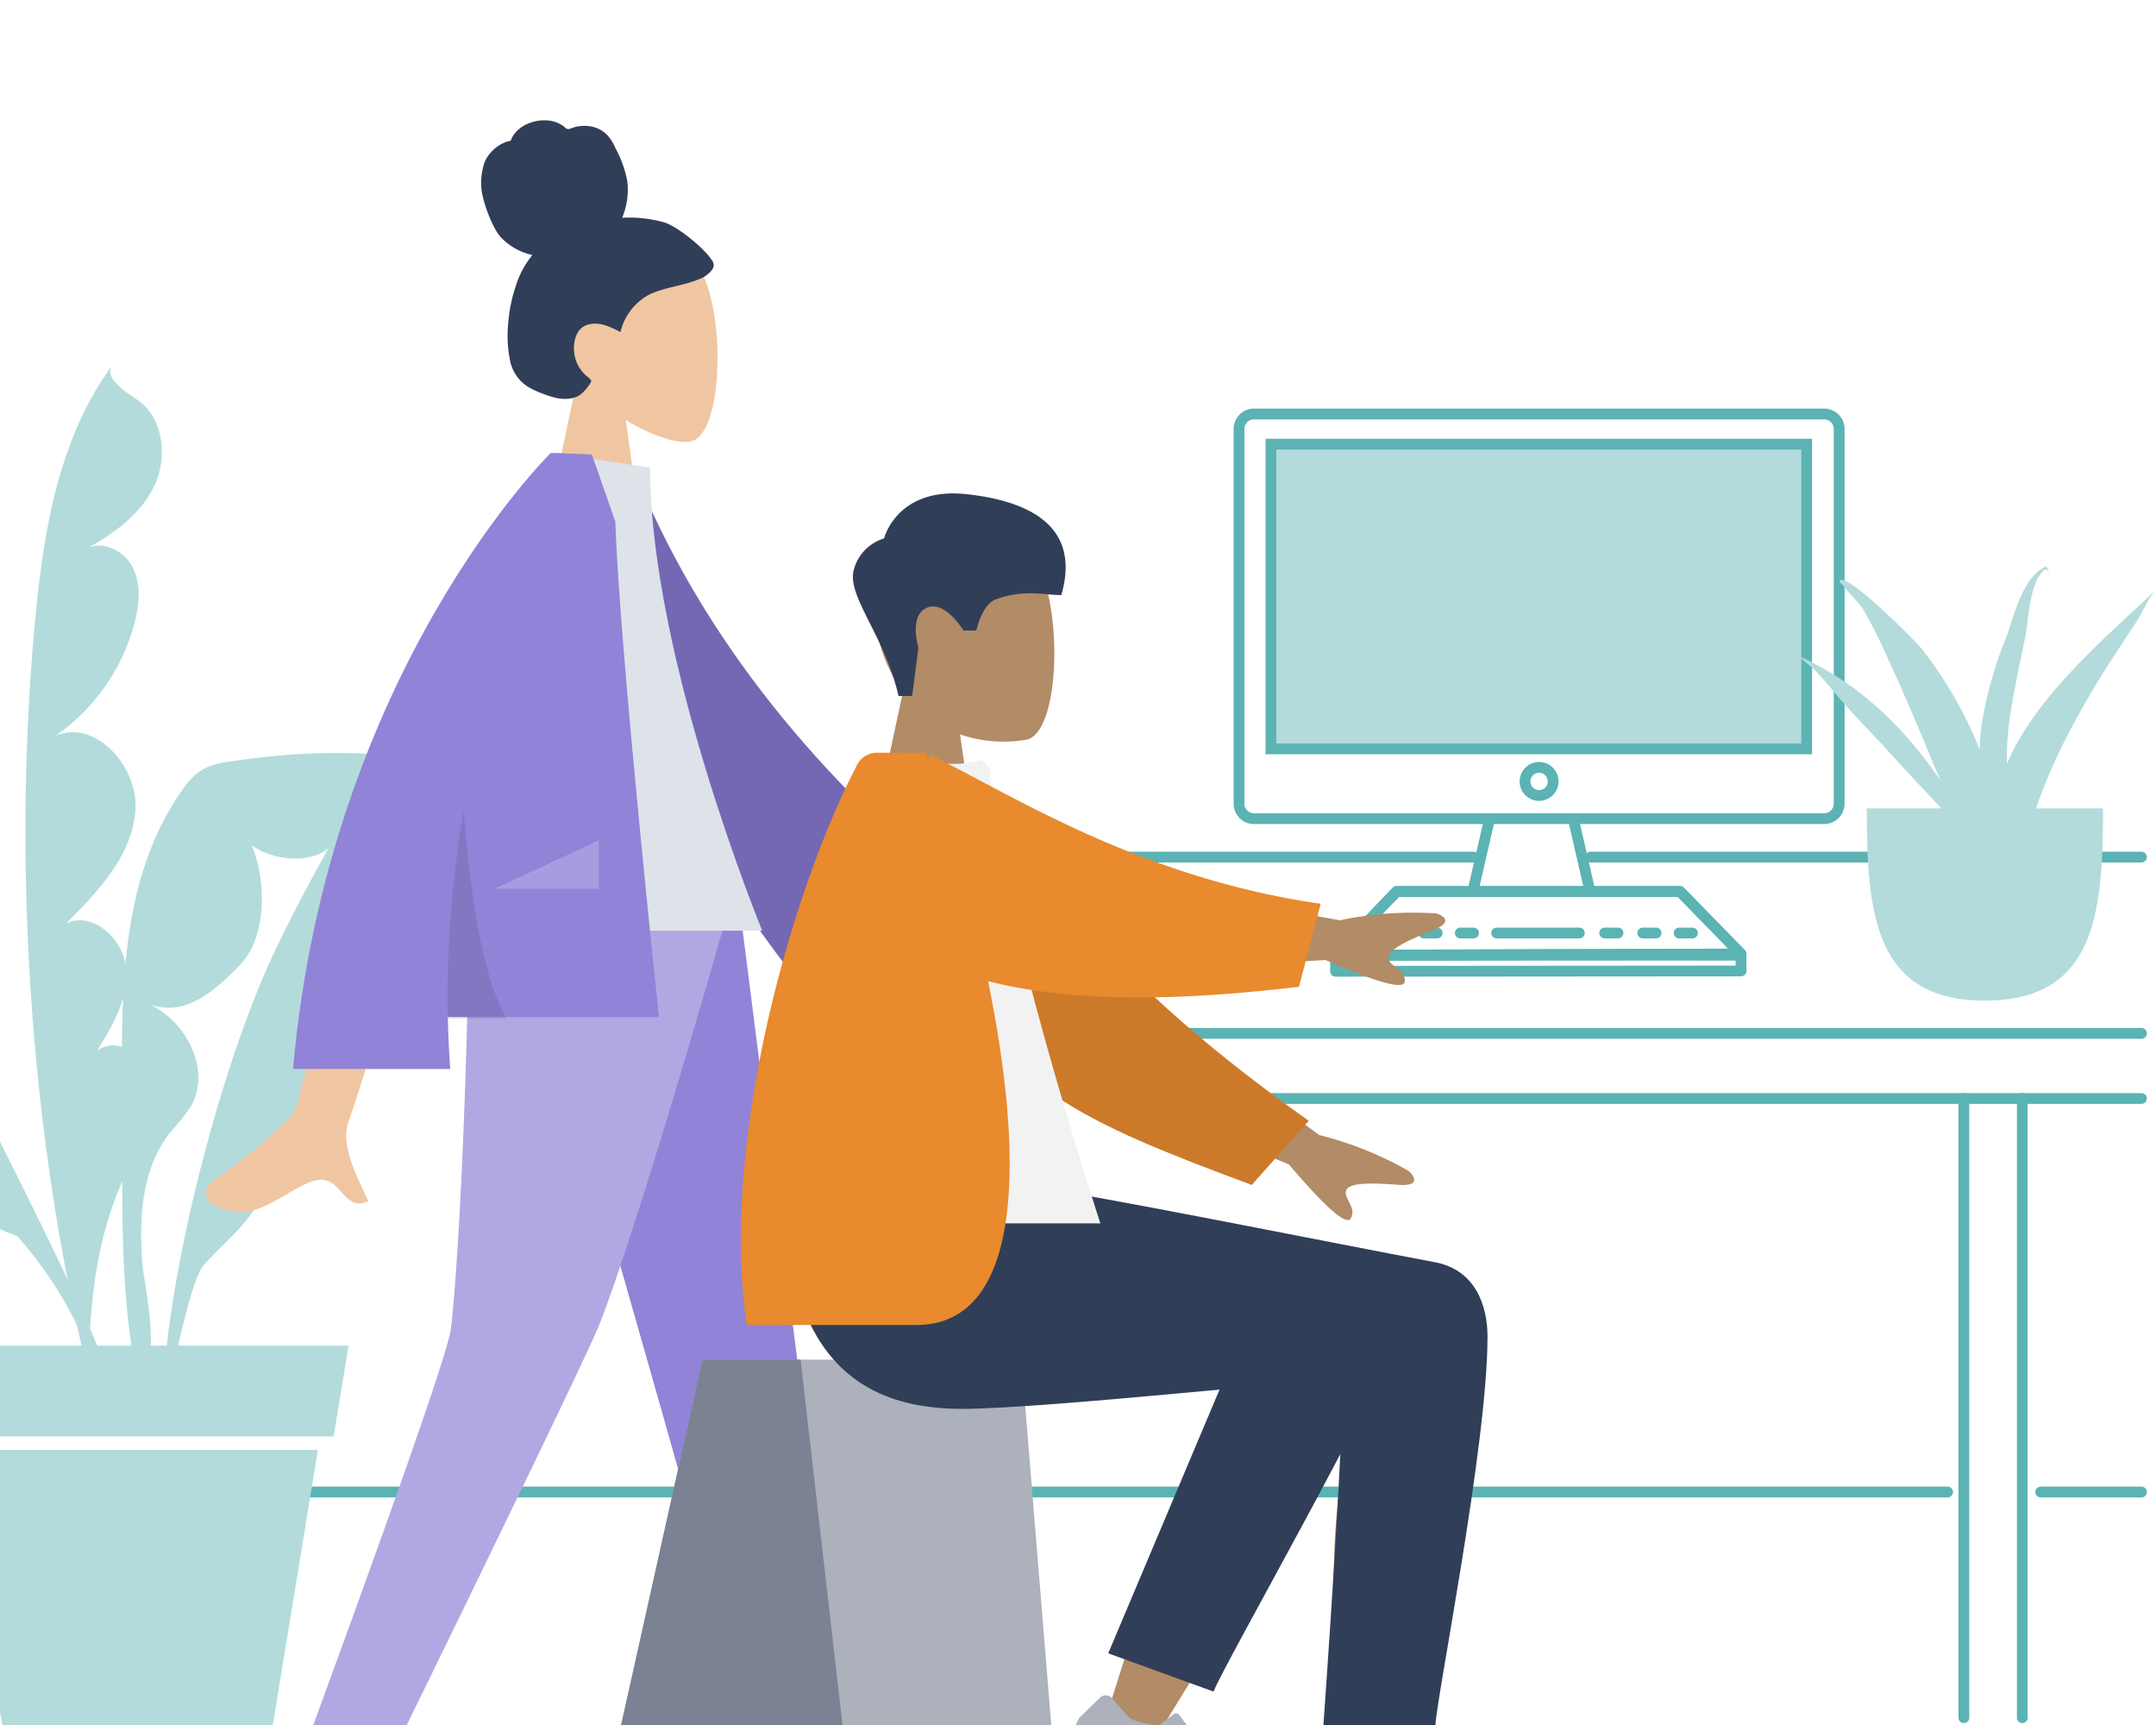 <svg xmlns="http://www.w3.org/2000/svg" xmlns:xlink="http://www.w3.org/1999/xlink" width="400" height="320" viewBox="0 0 400 320">
    <rect x="0" y="0" width="400" height="320" fill="#333333" stroke="none"/>
    <defs>
        <clipPath >
            <rect width="223.451" height="260.361" fill="none" />
        </clipPath>
        <clipPath >
            <rect width="67.609" height="80.49" fill="none" />
        </clipPath>
        <clipPath >
            <rect width="400" height="320" />
        </clipPath>
    </defs>
    <g  clip-path="url(#d)">
        <rect width="400" height="320" fill="#fff" />
        <path d="M-4454.143-6998.219H-4815.48a1,1,0,0,1-1-1,1,1,0,0,1,1-1h361.338a1,1,0,0,1,1,1A1,1,0,0,1-4454.143-6998.219Z" transform="translate(4815.481 7276)" fill="#5bb3b3" />
        <path d="M-4796.788-6998.219h-18.693a1,1,0,0,1-1-1,1,1,0,0,1,1-1h18.693a1,1,0,0,1,1,1A1,1,0,0,1-4796.788-6998.219Z" transform="translate(5194.09 7276)" fill="#5bb3b3" />
        <g transform="translate(-101.559 67.521)">
            <g transform="translate(0)">
                <g clip-path="url(#a)">
                    <path d="M67.75,44.175C69.374,28.563,72.552,12.458,81.926,0c-2.1,2.234,1.861,4.932,4.412,6.638,4.942,3.3,5.732,10.78,3.105,16.133s-7.768,8.938-12.966,11.753c2.943-2.01,7.294-.105,8.97,3.086s1.3,7.078.376,10.558A37.031,37.031,0,0,1,71.174,68.993c7.508-3.285,15.634,5.945,14.818,14.209s-7,14.769-12.84,20.571c4.9-2.352,10.7,2.9,11.16,8.4s-2.538,10.589-5.421,15.247c4.1-3.136,10.287,1.636,10.762,6.839s-2.452,9.984-4.782,14.632c-6.171,12.3-7.308,24.9-7.613,38.35C66.2,142.468,62.991,89.921,67.75,44.175" transform="translate(40.668)" fill="#b3dbdb" />
                    <path d="M93.573,99.272c-6.5-15.051-13.41-30.666-25.941-41.24C48.96,42.276,19.047,41.915,0,57.217a115.281,115.281,0,0,0,38.446-1.8c-.653,6.064-1.045,11.447,5.779,14.549s11.206,6.818,20.74,6c-2.386,3.633-4,8.178-2.676,12.32s6.544,7.07,10.255,4.808c-2.3,5.324-2.6,12,1.042,16.514a9.755,9.755,0,0,0,14.709.347c.841,7.2,2.094,18.513,16.413,23.284,14.889,16.75,15.275,31.826,19.23,32.878C121.8,153.912,98.592,110.89,93.573,99.272" transform="translate(0 28.494)" fill="#b3dbdb" />
                    <path d="M133.618,112.424H52.61l3.16,16.852h75.085Z" transform="translate(32.607 69.678)" fill="#b3dbdb" />
                    <path d="M68.111,183.285h47.406l9.656-58.924H57.062Z" transform="translate(35.366 77.076)" fill="#b3dbdb" />
                    <path d="M76.718,104.76c-.266-18.508.441-38.324,11.178-53.4a12.627,12.627,0,0,1,3.643-3.709,13.965,13.965,0,0,1,5.054-1.489c14.261-2.213,28.994-2.413,42.992,1.1s27.25,10.924,36.343,22.129c-17.068-8.139-35.9-18.4-54.538-15.185-.042,3.184-2.895,4.55-6,7.652s-10.166,3.044-14.682-.207c2.823,6.508,2.831,16.995-2.067,22.126s-10.386,9.855-17.017,7.336c7.09,3.186,11.722,12.461,7.741,19.136a48.138,48.138,0,0,1-3.852,4.816c-5.12,6.52-5.687,15.482-5.1,23.749.335,4.723,3.972,19.254-.938,21.436-3.729-17.463-2.5-37.626-2.758-55.486" transform="translate(47.523 27.612)" fill="#b3dbdb" />
                    <path d="M102.283,93.285c11.512-24.086,26.471-46.336,41.4-68.462,1.3,8.423-5.378,15.762-11.53,21.661,3.717-.3,6.685,3.688,6.578,7.415s-2.391,7.028-4.885,9.8a51.811,51.811,0,0,1-15.935,11.97c3.345.949,12.6-2,10.723,10.6a79.442,79.442,0,0,1-19.794,15.759c5.707.494,8.617,7.867,6.766,13.289s-6.7,9.161-11.308,12.57q-5.685,4.211-11.371,8.418c2.235.368,6.434-3.393,6.708,1.1s-6.61,9.832-10.608,14.3c-2.865,3.2-6.006,22.129-7.73,25.964.609-23.775,10.828-63.15,20.981-84.392" transform="translate(50.39 15.385)" fill="#b3dbdb" />
                </g>
            </g>
        </g>
        <path d="M-4723.643-7010.3h-102.209a1,1,0,0,1-1-1,1,1,0,0,1,1-1h102.209a1,1,0,0,1,1,1A1,1,0,0,1-4723.643-7010.3Z" transform="translate(5120.945 7170.299)" fill="#5bb3b3" />
        <path d="M-4723.643-7010.3h-102.209a1,1,0,0,1-1-1,1,1,0,0,1,1-1h102.209a1,1,0,0,1,1,1A1,1,0,0,1-4723.643-7010.3Z" transform="translate(4997.03 7170.299)" fill="#5bb3b3" />
        <path d="M136.552,220.5a1,1,0,0,1-1-1v-2.979a1,1,0,0,1,1-1h75.224a1,1,0,0,1,1,1v2.922a1,1,0,0,1-1,1l-75.224.057Zm1-2.979v.979l73.224-.056v-.923Z" transform="translate(111.234 -39.319)" fill="#5bb3b3" />
        <path d="M215.316,140.232H109.52a3.777,3.777,0,0,1-3.773-3.773V66.936a3.777,3.777,0,0,1,3.773-3.773h105.8a3.777,3.777,0,0,1,3.773,3.773v69.523A3.777,3.777,0,0,1,215.316,140.232ZM109.52,65.163a1.775,1.775,0,0,0-1.773,1.773v69.523a1.775,1.775,0,0,0,1.773,1.773h105.8a1.775,1.775,0,0,0,1.773-1.773V66.936a1.775,1.775,0,0,0-1.773-1.773Z" transform="translate(123.126 12.636)" fill="#5bb3b3" />
        <g opacity="0.996">
            <path d="M0,0H99.4V56.527H0Z" transform="translate(235.792 82.397)" fill="#b3dbdb" />
            <path d="M-1-1H100.4V57.527H-1ZM98.4,1H1V55.527H98.4Z" transform="translate(235.792 82.397)" fill="#5bb3b3" />
        </g>
        <path d="M197.649,179.457a3.607,3.607,0,1,1,3.606-3.608A3.612,3.612,0,0,1,197.649,179.457Zm0-5.215a1.607,1.607,0,1,0,1.606,1.607A1.609,1.609,0,0,0,197.649,174.242Z" transform="translate(87.897 -30.887)" fill="#5bb3b3" />
        <path d="M136.552,224.379a1,1,0,0,1-.722-1.692l11.314-11.814a1,1,0,0,1,.722-.308h52.6a1,1,0,0,1,.716.3l11.314,11.589a1,1,0,0,1-.713,1.7l-75.224.225Zm11.741-11.814-9.392,9.807,70.508-.211-9.369-9.6Z" transform="translate(111.234 -46.179)" fill="#5bb3b3" />
        <path d="M136.552,224.379a1,1,0,0,1-.722-1.692l11.314-11.814a1,1,0,0,1,.722-.308h52.6a1,1,0,0,1,.716.3l11.314,11.589a1,1,0,0,1-.713,1.7l-75.224.225Zm11.741-11.814-9.392,9.807,70.508-.211-9.369-9.6Z" transform="translate(111.234 -46.179)" fill="#5bb3b3" />
        <path d="M2.463,1H0A1,1,0,0,1-1,0,1,1,0,0,1,0-1H2.463a1,1,0,0,1,1,1A1,1,0,0,1,2.463,1Z" transform="translate(257.117 173.081)" fill="#5bb3b3" />
        <path d="M2.463,1H0A1,1,0,0,1-1,0,1,1,0,0,1,0-1H2.463a1,1,0,0,1,1,1A1,1,0,0,1,2.463,1Z" transform="translate(264.179 173.081)" fill="#5bb3b3" />
        <path d="M2.463,1H0A1,1,0,0,1-1,0,1,1,0,0,1,0-1H2.463a1,1,0,0,1,1,1A1,1,0,0,1,2.463,1Z" transform="translate(270.924 173.081)" fill="#5bb3b3" />
        <path d="M2.463,1H0A1,1,0,0,1-1,0,1,1,0,0,1,0-1H2.463a1,1,0,0,1,1,1A1,1,0,0,1,2.463,1Z" transform="translate(297.722 173.081)" fill="#5bb3b3" />
        <path d="M2.463,1H0A1,1,0,0,1-1,0,1,1,0,0,1,0-1H2.463a1,1,0,0,1,1,1A1,1,0,0,1,2.463,1Z" transform="translate(304.785 173.081)" fill="#5bb3b3" />
        <path d="M2.463,1H0A1,1,0,0,1-1,0,1,1,0,0,1,0-1H2.463a1,1,0,0,1,1,1A1,1,0,0,1,2.463,1Z" transform="translate(311.529 173.081)" fill="#5bb3b3" />
        <path d="M15.345,1H0A1,1,0,0,1-1,0,1,1,0,0,1,0-1H15.345a1,1,0,0,1,1,1A1,1,0,0,1,15.345,1Z" transform="translate(277.668 173.081)" fill="#5bb3b3" />
        <path d="M-4615.816-7010.3h-210.035a1,1,0,0,1-1-1,1,1,0,0,1,1-1h210.035a1,1,0,0,1,1,1A1,1,0,0,1-4615.816-7010.3Z" transform="translate(5013.119 7203)" fill="#5bb3b3" />
        <path d="M-4642.269-6998.219h-173.212a1,1,0,0,1-1-1,1,1,0,0,1,1-1h173.212a1,1,0,0,1,1,1A1,1,0,0,1-4642.269-6998.219Z" transform="translate(5039.571 7203)" fill="#5bb3b3" />
        <path d="M-4729.869-7030.989l-1.949-.449,3.206-13.918,1.949.449Z" transform="translate(5004 7197)" fill="#5bb3b3" />
        <path d="M-4728.612-7030.989l-3.206-13.918,1.949-.449,3.206,13.918Z" transform="translate(5022.73 7197)" fill="#5bb3b3" />
        <g transform="translate(38.166 22.314)">
            <g transform="translate(51.13 0)">
                <g transform="translate(11.432 20.959)">
                    <path d="M0,57.161,6.372,27.007C2.819,22.772.413,17.581.815,11.765,1.973-4.992,24.948-1.305,29.417,7.152s3.938,29.911-1.837,31.423c-2.3.6-7.211-.874-12.2-3.93L18.51,57.161Z" transform="translate(0 0)" fill="#efc6a1" />
                </g>
                <path d="M33.938,18.941a24.346,24.346,0,0,0-7.806-.863,13.425,13.425,0,0,0,.95-6.786,20.681,20.681,0,0,0-2.2-6.135A8.394,8.394,0,0,0,23.253,2.62,5.561,5.561,0,0,0,20.619,1.2a7.049,7.049,0,0,0-3.035,0c-.441.093-.837.294-1.27.407s-.658-.162-.98-.441A5.549,5.549,0,0,0,12.442.046,7.458,7.458,0,0,0,9.15.44,6.442,6.442,0,0,0,6.409,2.2a4.6,4.6,0,0,0-.821,1.259c-.08.191-.093.3-.284.375s-.383.067-.565.128a7.108,7.108,0,0,0-4.087,3.7A11.744,11.744,0,0,0,.01,12.488c.062,2.011,1.878,7.26,3.577,9.174a11.411,11.411,0,0,0,5.9,3.33A16.867,16.867,0,0,0,6.4,30.737a28.114,28.114,0,0,0-1.41,6.978,22.777,22.777,0,0,0,.35,6.88A7.456,7.456,0,0,0,8.676,49.45a15.923,15.923,0,0,0,2.566,1.205,16.893,16.893,0,0,0,2.644.847c1.718.355,3.7.294,5.022-1.073a9.428,9.428,0,0,0,1.35-1.715c.125-.217.2-.358.049-.57A4.077,4.077,0,0,0,19.6,47.5a6.7,6.7,0,0,1-2.368-4.435c-.211-1.821.278-4.17,2.048-4.965,2.185-.981,4.591.145,6.533,1.194a10.682,10.682,0,0,1,5.177-6.872c2.939-1.478,6.312-1.651,9.333-2.92a5.568,5.568,0,0,0,2.168-1.379,2.8,2.8,0,0,0,.623-1.019,1.65,1.65,0,0,0-.432-1.28C41.386,23.8,36.487,19.719,33.938,18.941Z" transform="translate(0 0)" fill="#313e58" />
            </g>
            <g transform="translate(13.023 140.998)">
                <path d="M0,0,28.179,98.886l20.56,72.884h15L41.886,0Z" transform="translate(43.526 0)" fill="#9183d8" />
                <path d="M34.6,0c-.652,50.967-2.874,78.766-3.559,83.4S20.011,117.485,0,171.771H15.534Q53.747,93.654,58.2,83.4C61.164,76.558,70.319,48.759,84.108,0Z" transform="translate(1.388)" fill="#b1a8e3" />
                <g transform="translate(0 169.579)">
                    <path d="M0,16.322.777,0H17.1C28.709,8.161,47.412,13.213,47.412,13.213v3.109H17.877l-10.1-1.554v1.554Z" fill="#313e58" />
                </g>
                <g transform="translate(90.505 169.579)">
                    <path d="M0,16.322.777,0H17.1C28.709,8.161,47.412,13.213,47.412,13.213v3.109H17.877l-10.1-1.554v1.554Z" fill="#313e58" />
                </g>
            </g>
            <g transform="translate(0 61.732)">
                <path d="M.954,69.853c-.867-.535-1.817-2.549.478-4.123,5.719-3.922,13.96-10.784,15.074-13.044,2.278-4.62,10.034-49.657,10.034-49.657l16.242.064S27.738,51.656,26.539,54.627c-1.8,4.457,2.008,11.245,3.635,14.893-2.565,1.148-3.757-.318-5.062-1.783-1.391-1.562-2.911-3.124-6.361-1.519-4.415,2.054-8.065,5.315-12.417,5.315A10.1,10.1,0,0,1,.954,69.853Zm138.9-43.7-22.9-13.5L124.267,0l22.018,21.479a66.732,66.732,0,0,1,15.747,9.052c.921,1.11,1.922,3.237-2.407,2.285s-8.927-1.758-9.74-.35,1.584,3.565.08,5.409a.569.569,0,0,1-.461.22Q147.431,38.1,139.849,26.152Z" transform="translate(0 69.27)" fill="#efc6a1" />
                <path d="M0,1.734,6.595,0q21.07,41.681,67.243,73.212L54.44,101.48C22.789,70.484,2.061,37.461,0,1.734Z" transform="matrix(0.996, 0.087, -0.087, 0.996, 72.848, 2.417)" fill="#7468b4" />
                <path d="M0,88.606H59.848S39.05,38.037,39.05,2.69L21,0C6.809,22.819,2.8,50.913,0,88.606Z" transform="translate(43.399 0)" fill="#dde3e9" />
                <path d="M0,114.255C6.545,40.413,47.8,0,47.8,0l.014.012L47.825,0H49c2.115.073,6.443.262,6.443.262l4.362,12.467c.693,22.8,8.084,91.892,8.084,91.892H28.719q.1,4.752.451,9.633Z" transform="translate(16.196)" fill="#9183d8" />
                <path d="M10.962,38.472H.048A198.576,198.576,0,0,1,3,0,209.009,209.009,0,0,0,5.634,21.518c1.422,7.7,3.214,13.405,5.327,16.953Z" transform="translate(44.873 66.456)" fill="rgba(0,0,0,0.1)" />
                <path d="M0,8.993,19.345,0V8.993Z" transform="translate(53.59 71.84)" fill="rgba(255,255,255,0.2)" />
            </g>
        </g>
        <g transform="translate(109.177 95.247)">
            <g transform="translate(49.059 -3.717)">
                <g transform="translate(3.25 5.647)">
                    <path d="M0,59.307l6.029-28.1a28.16,28.16,0,0,1-5.17-19C2.079-5.179,26.281-1.354,30.988,7.421s4.149,31.034-1.935,32.6a24.864,24.864,0,0,1-12.417-.964L19.5,59.307Z" transform="translate(0 0)" fill="#b28b67" />
                </g>
                <path d="M8.464,37.631C6.017,26.744-.955,19.322.11,14.456A8.283,8.283,0,0,1,5.786,8.4S8.17-1.244,21.168.2,42.1,7.035,38.674,18.913c-3.149,0-6.951-1.139-12.208.812-2.5.929-3.579,5.76-3.579,5.76H20.51s-3.459-5.734-6.82-4.214-1.528,7.383-1.528,7.383l-1.17,8.976Z" transform="translate(0 -0.05)" fill="#313e58" />
            </g>
            <g transform="translate(0 124.809)">
                <g transform="translate(0 32.169)">
                    <path d="M21.157,0H80.329l7.753,94.976H0Z" fill="#acb1bc" />
                    <path d="M21.157,0h18.2L50.248,94.976H0Z" fill="#7a8293" />
                </g>
                <path d="M43.759,108.417c-.767-9.689-2.191-43.233-.766-58.759.6-6.554,1.251-12.788,1.888-18.326C31.2,55.931,8.821,91.916,8.821,91.916L0,87.886S10.39,53.653,17.04,39.551c7.59-16.1,14.707-29.883,17.7-34.739C39.454-2.825,47.656-.16,51.989,4.463,58.3.675,68.883,5.542,68.875,10.96c-.022,16.211-14.816,92.612-15.588,97.441a5.245,5.245,0,0,1-5.264,4.117A4.091,4.091,0,0,1,43.759,108.417Z" transform="translate(95.8 11.434)" fill="#b28b67" />
                <path d="M0,85.663,3.92,7.913c2.825-13.444,26.736-7.2,26.726,0C30.624,24.27,20.8,80.774,20.792,85.647Z" transform="translate(125.729 6.15) rotate(20)" fill="#313e58" />
                <g transform="translate(95.961 90.129) rotate(30)">
                    <path d="M3.426,3.6A1.532,1.532,0,0,0,1.462,4.633L0,9.784A49.205,49.205,0,0,0,.69,15.83h43.2s1.684-5.567-1.944-6.011-6.028-.8-6.028-.8L15.84.067a.766.766,0,0,0-1.02.408L13.529,3.605S10.17,5.172,8.07,5.172Z" transform="translate(0 0)" fill="#acb1bc" />
                </g>
                <g transform="translate(136.336 111.315)">
                    <path d="M3.426,3.933A1.532,1.532,0,0,0,1.462,4.965L0,10.116a49.205,49.205,0,0,0,.69,6.047h43.2s1.684-5.567-1.944-6.011-6.028-.8-6.028-.8L15.84.4a.766.766,0,0,0-1.02.408L13.529,3.937S10.17,5.5,8.07,5.5Z" transform="translate(0 -0.332)" fill="#acb1bc" />
                </g>
                <path d="M130.8,27.905c0,20.349-9.664,67.814-9.67,72.294l-20.792.016S104.9,36.687,103.575,36s-54.42,5.3-70.344,5.3C10.27,41.3.771,26.823,0,0H45.486C54.747.991,103.056,10.735,121,14.084,128.677,15.518,130.8,22.3,130.8,27.905Z" transform="translate(35.999)" fill="#313e58" />
            </g>
            <g transform="translate(28.285 28.13)">
                <path d="M24.194,92.618,0,82.586,5.4,69.234,29.833,87.176a65.751,65.751,0,0,1,16.609,6.674c1.05.957,2.319,2.9-2.037,2.561s-8.951-.491-9.553.994,2.035,3.262.82,5.267a.578.578,0,0,1-.53.286Q32.995,102.957,24.194,92.618Zm6.783-37.907L4.834,56.3l-1-14.368L33.66,47.347a65.764,65.764,0,0,1,17.853-1.282c1.363.4,3.353,1.585-.708,3.193s-8.261,3.483-8.149,5.081,3.258,2.04,3.046,4.374q-.057.628-1.151.628Q41.583,59.343,30.977,54.711Z" transform="translate(77.456 0)" fill="#b28b67" />
                <path d="M10.333,0C29.605,20.519,53.111,33.909,85.169,45.786L78.05,60.021C44.973,56.9,27.29,54.412,13.427,33.861,9.948,28.7,3.727,10.956,0,1.74Z" transform="matrix(0.966, 0.259, -0.259, 0.966, 34.927, 18.244)" fill="#cc7a29" />
                <path d="M0,87.316H58.977S38.938,26.2,38.5,3.425c-.015-.774-1.444-2.138-2.077-1.96C29.488,3.425,21.578,0,21.578,0,7.6,22.487,2.761,50.172,0,87.316Z" transform="translate(7.713 16.256)" fill="#f2f2f2" />
                <path d="M1.089,113.056C-3.905,79.492,9.22,32.954,21.39,9.48a4.148,4.148,0,0,1,3.785-2.587h9.137c.144.435.287.865.43,1.3q.158-.463.313-.936c15.091,7.325,38.75,22.8,72.512,27.662l-4.034,15.395c-20.916,2.474-41.15,3.166-57.681-1.043,7.292,35.753,5.617,63.785-13.316,63.785Z" transform="translate(0 9.363)" fill="#e88a2d" />
            </g>
        </g>
        <g transform="translate(332.391 105.13)">
            <g transform="translate(0 0)" clip-path="url(#b)">
                <path d="M19,61.068c0,19.694,1.52,35.66,21.919,35.66s21.919-15.966,21.919-35.66" transform="translate(-5.052 -16.238)" fill="#b3dbdb" />
                <path d="M41.935,32.542a41.785,41.785,0,0,0-2,4.038,56.483,56.483,0,0,1,.548-8.538c.711-4.931,1.8-9.837,2.819-14.733.734-3.519.688-9.841,3.473-12.646.764-.6.945.584.945,1.1.01.109,0-2.106-.744-1.721-4.4,2.327-5.834,9.645-7.245,13.309A71.764,71.764,0,0,0,35.2,29.731a37.449,37.449,0,0,0-.3,4.214c-.147-.375-.294-.753-.446-1.127A76.449,76.449,0,0,0,24.194,15.279C23.14,13.928,9.892.6,8.855,2.643a1.394,1.394,0,0,0,.643.734c.019.022.02.01.009-.023.778,1.285,2.991,3.27,3.679,4.4a85.817,85.817,0,0,1,4.452,8.792c2.894,6.235,5.579,12.532,8.181,18.844.606,1.468,1.238,2.932,1.881,4.389C21.058,29.98,12.2,21.085,0,15.994c4.166,2.168,6.9,6.246,9.711,9.368,3.393,3.766,6.967,7.431,10.367,11.193,4.01,4.438,8.728,9.111,12.585,14.021C36.4,58.6,40.029,66.626,42.269,75.058c-.918-2.913-.073-6.939-.229-10a68.953,68.953,0,0,0-.784-7.257,15.13,15.13,0,0,1,1.061,3.185c-.168-1.7-.361-3.382-.569-5.059.534-1.57,1.057-3.035,1.411-4.242a110.465,110.465,0,0,1,6.914-18.206,163.322,163.322,0,0,1,9.244-16.15C60.9,14.886,62.511,12.447,64.11,10c1.046-1.6,2.042-4.16,3.5-5.692-9.414,8.8-19.7,17.667-25.674,28.23" transform="translate(0 0)" fill="#b3dbdb" />
            </g>
        </g>
        <path d="M-4623.962-6877.352a1,1,0,0,1-1-1v-114.867a1,1,0,0,1,1-1,1,1,0,0,1,1,1v114.867A1,1,0,0,1-4623.962-6877.352Z" transform="translate(4999.158 7197)" fill="#5bb3b3" />
        <path d="M-4623.962-6877.352a1,1,0,0,1-1-1v-114.867a1,1,0,0,1,1-1,1,1,0,0,1,1,1v114.867A1,1,0,0,1-4623.962-6877.352Z" transform="translate(4988.316 7197)" fill="#5bb3b3" />
    </g>
</svg>